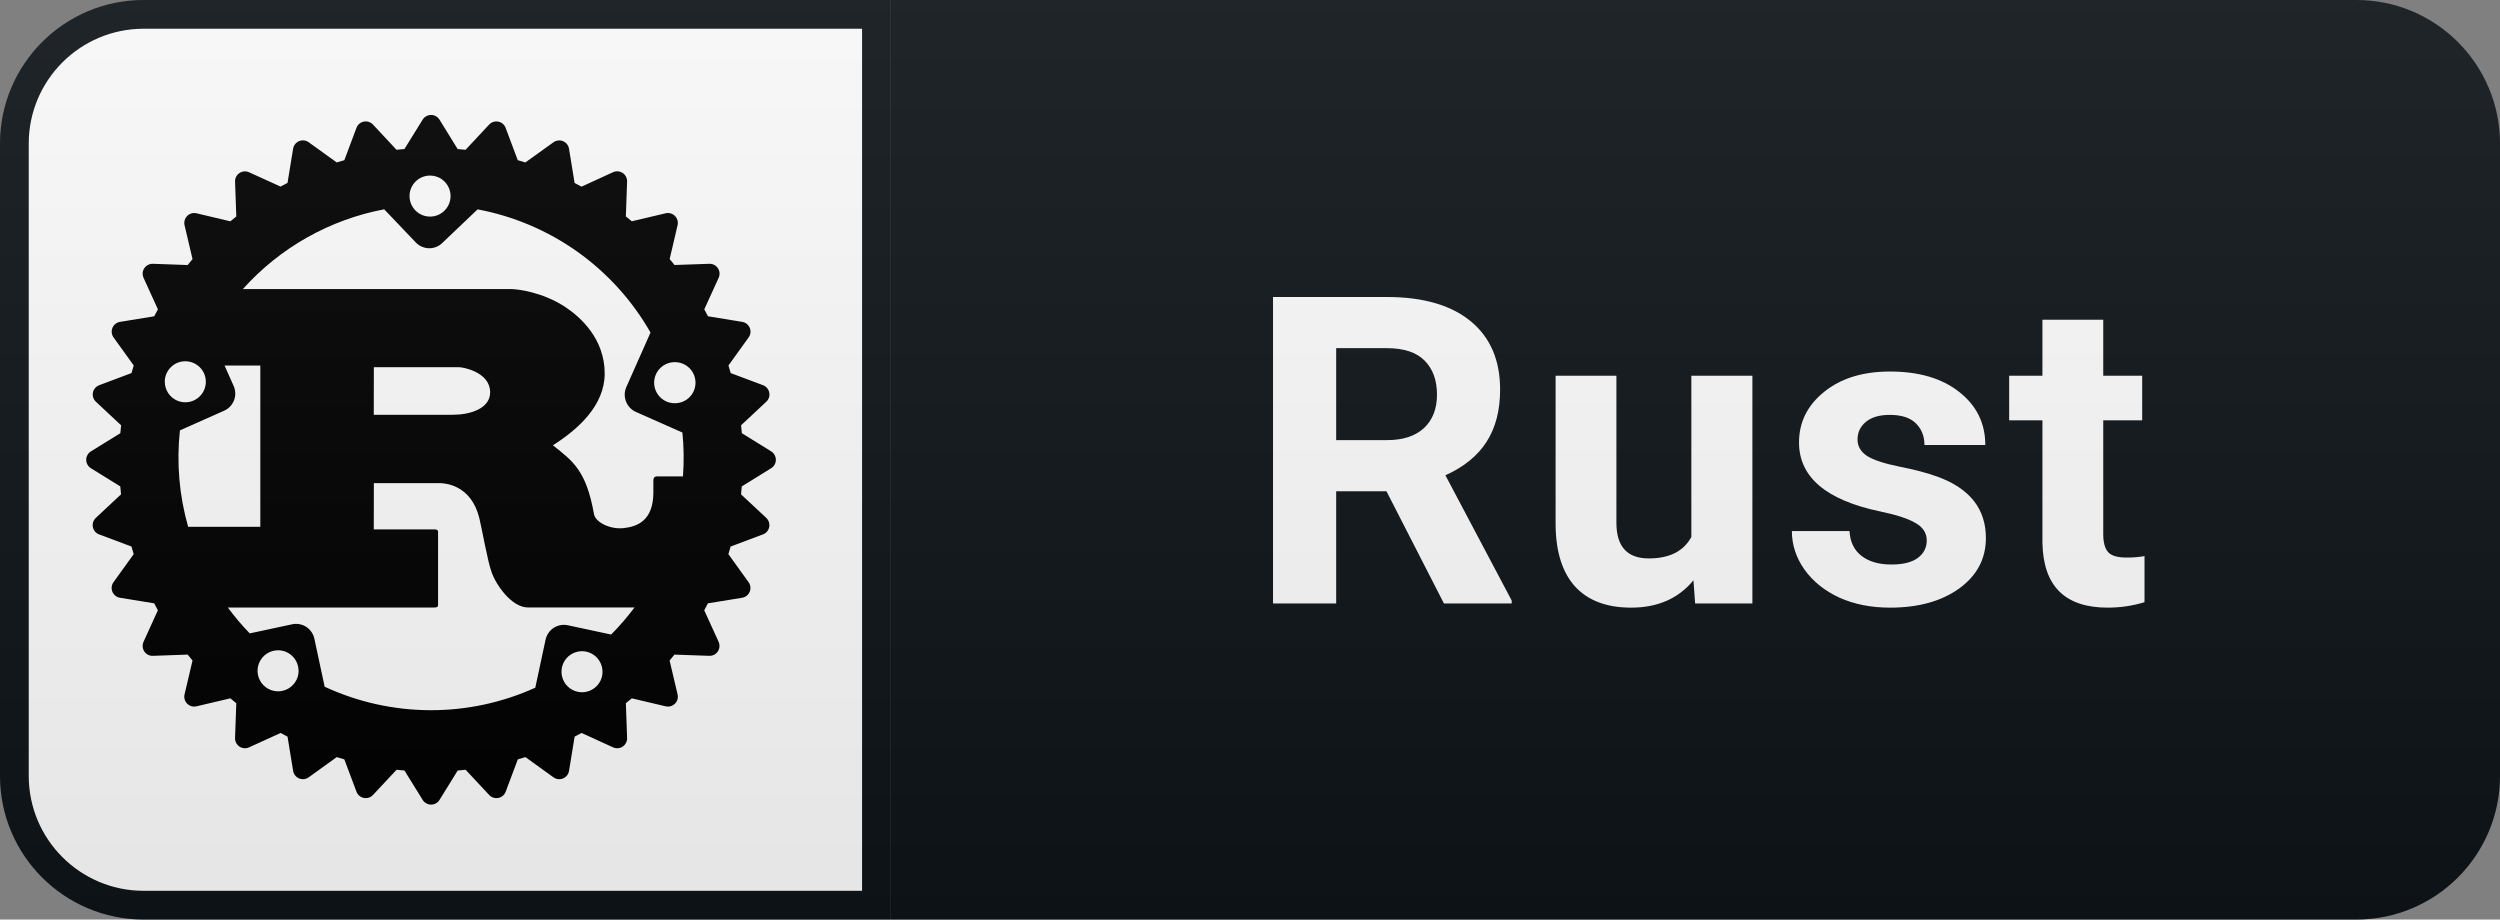 <svg width="87" height="32" viewBox="0 0 87 32" fill="none" xmlns="http://www.w3.org/2000/svg">
<rect x="0" y="0" width="87" height="32" fill="#808080" stroke="none"/>
<path d="M82 0H31V32H82C84.761 32 87 29.761 87 27V5C87 2.239 84.761 0 82 0Z" fill="#0F1418"/>
<path d="M5 0.5H30.5V31.5H5C2.515 31.5 0.5 29.485 0.5 27V5C0.5 2.515 2.515 0.5 5 0.5Z" fill="white" stroke="#0F1418"/>
<path d="M26.839 15.708L25.816 15.075C25.808 14.981 25.8 14.891 25.79 14.799L26.668 13.979C26.711 13.939 26.743 13.888 26.761 13.833C26.779 13.777 26.782 13.717 26.77 13.66C26.759 13.602 26.733 13.549 26.695 13.504C26.657 13.459 26.608 13.425 26.554 13.405L25.428 12.983C25.403 12.895 25.378 12.805 25.35 12.718L26.053 11.742C26.088 11.694 26.109 11.639 26.116 11.58C26.122 11.522 26.114 11.463 26.092 11.409C26.069 11.355 26.033 11.307 25.987 11.271C25.941 11.234 25.887 11.21 25.829 11.201L24.637 11.006C24.595 10.925 24.553 10.845 24.509 10.765L25.01 9.667C25.034 9.613 25.044 9.555 25.04 9.496C25.035 9.438 25.015 9.381 24.983 9.333C24.95 9.284 24.905 9.244 24.853 9.217C24.801 9.191 24.743 9.178 24.684 9.18L23.474 9.222C23.418 9.153 23.361 9.084 23.304 9.016L23.58 7.837C23.593 7.78 23.592 7.72 23.576 7.664C23.56 7.607 23.529 7.556 23.488 7.514C23.447 7.473 23.395 7.443 23.339 7.427C23.282 7.41 23.223 7.409 23.166 7.422L21.986 7.7C21.918 7.643 21.85 7.587 21.78 7.531L21.823 6.321C21.825 6.262 21.812 6.203 21.786 6.151C21.759 6.098 21.72 6.053 21.671 6.02C21.622 5.987 21.566 5.968 21.507 5.963C21.448 5.958 21.389 5.968 21.335 5.992L20.238 6.495C20.158 6.451 20.077 6.409 19.996 6.367L19.802 5.176C19.792 5.118 19.768 5.063 19.732 5.017C19.695 4.971 19.648 4.935 19.594 4.913C19.539 4.89 19.48 4.882 19.422 4.889C19.364 4.896 19.308 4.917 19.261 4.951L18.283 5.653C18.195 5.625 18.107 5.6 18.018 5.575L17.596 4.45C17.576 4.395 17.542 4.346 17.497 4.308C17.452 4.27 17.399 4.244 17.341 4.233C17.284 4.221 17.224 4.225 17.168 4.243C17.113 4.261 17.062 4.292 17.022 4.335L16.202 5.213C16.11 5.203 16.018 5.195 15.926 5.187L15.294 4.163C15.263 4.113 15.22 4.072 15.169 4.044C15.118 4.015 15.06 4 15.001 4C14.943 4 14.885 4.015 14.834 4.044C14.782 4.072 14.739 4.113 14.708 4.163L14.075 5.186C13.981 5.194 13.891 5.202 13.799 5.212L12.979 4.334C12.939 4.292 12.888 4.26 12.833 4.242C12.777 4.224 12.717 4.22 12.66 4.232C12.602 4.243 12.549 4.269 12.504 4.307C12.459 4.345 12.425 4.394 12.405 4.449L11.983 5.574C11.894 5.6 11.805 5.624 11.717 5.653L10.741 4.949C10.694 4.915 10.638 4.894 10.58 4.887C10.521 4.88 10.462 4.889 10.408 4.911C10.354 4.934 10.307 4.97 10.27 5.016C10.234 5.062 10.21 5.116 10.2 5.174L10.006 6.365C9.925 6.407 9.844 6.449 9.764 6.493L8.667 5.995C8.613 5.97 8.554 5.96 8.496 5.965C8.437 5.97 8.38 5.99 8.332 6.023C8.283 6.056 8.243 6.1 8.216 6.153C8.19 6.206 8.177 6.264 8.18 6.323L8.223 7.533C8.153 7.589 8.082 7.645 8.016 7.702L6.837 7.422C6.78 7.409 6.72 7.41 6.664 7.427C6.607 7.443 6.556 7.473 6.514 7.514C6.473 7.556 6.443 7.607 6.427 7.664C6.41 7.72 6.409 7.78 6.422 7.837L6.7 9.016C6.643 9.084 6.586 9.154 6.531 9.223L5.321 9.18C5.262 9.178 5.204 9.192 5.152 9.218C5.099 9.245 5.055 9.284 5.022 9.333C4.989 9.382 4.97 9.438 4.965 9.497C4.961 9.555 4.971 9.614 4.995 9.667L5.495 10.765C5.451 10.845 5.409 10.926 5.367 11.007L4.176 11.201C4.118 11.21 4.063 11.234 4.017 11.271C3.971 11.307 3.935 11.355 3.913 11.409C3.89 11.463 3.882 11.522 3.889 11.58C3.896 11.639 3.917 11.694 3.951 11.742L4.654 12.718C4.627 12.805 4.601 12.895 4.576 12.983L3.451 13.405C3.396 13.426 3.347 13.46 3.309 13.505C3.271 13.549 3.245 13.603 3.234 13.66C3.222 13.718 3.226 13.777 3.244 13.833C3.262 13.889 3.293 13.939 3.336 13.979L4.214 14.8C4.204 14.891 4.196 14.983 4.188 15.075L3.163 15.708C3.113 15.739 3.072 15.782 3.044 15.834C3.015 15.885 3 15.943 3 16.001C3 16.06 3.015 16.118 3.044 16.169C3.072 16.22 3.113 16.263 3.163 16.294L4.186 16.927C4.194 17.021 4.202 17.111 4.212 17.203L3.334 18.023C3.292 18.063 3.26 18.113 3.242 18.169C3.224 18.225 3.22 18.285 3.232 18.342C3.243 18.399 3.269 18.453 3.307 18.498C3.345 18.543 3.394 18.577 3.449 18.597L4.574 19.019C4.6 19.108 4.624 19.197 4.653 19.284L3.949 20.261C3.915 20.308 3.894 20.364 3.887 20.422C3.88 20.48 3.889 20.539 3.911 20.594C3.934 20.648 3.97 20.695 4.016 20.732C4.062 20.768 4.116 20.792 4.174 20.802L5.366 20.996C5.408 21.077 5.45 21.158 5.494 21.237L4.995 22.335C4.971 22.389 4.961 22.448 4.965 22.506C4.97 22.565 4.989 22.621 5.022 22.67C5.054 22.719 5.098 22.759 5.151 22.786C5.203 22.813 5.262 22.826 5.321 22.823L6.532 22.78C6.587 22.849 6.643 22.918 6.7 22.986L6.422 24.166C6.409 24.223 6.41 24.282 6.427 24.339C6.443 24.395 6.473 24.447 6.514 24.488C6.556 24.529 6.607 24.56 6.664 24.576C6.72 24.592 6.78 24.593 6.837 24.58L8.016 24.302C8.084 24.359 8.153 24.416 8.223 24.471L8.18 25.682C8.178 25.74 8.191 25.799 8.217 25.851C8.244 25.903 8.284 25.948 8.333 25.98C8.381 26.013 8.438 26.033 8.496 26.037C8.555 26.042 8.613 26.032 8.667 26.008L9.765 25.507C9.844 25.551 9.926 25.593 10.006 25.635L10.201 26.826C10.21 26.884 10.234 26.939 10.271 26.985C10.307 27.031 10.354 27.067 10.409 27.089C10.463 27.112 10.522 27.12 10.58 27.113C10.639 27.107 10.694 27.085 10.742 27.051L11.718 26.347C11.805 26.375 11.895 26.4 11.983 26.426L12.405 27.551C12.426 27.606 12.46 27.655 12.505 27.693C12.549 27.73 12.603 27.756 12.66 27.768C12.718 27.779 12.777 27.776 12.833 27.758C12.889 27.74 12.939 27.708 12.979 27.666L13.8 26.788C13.891 26.798 13.983 26.806 14.075 26.814L14.709 27.837C14.739 27.887 14.783 27.928 14.834 27.956C14.885 27.985 14.943 28 15.002 28C15.06 28 15.118 27.985 15.169 27.956C15.221 27.928 15.264 27.887 15.295 27.837L15.928 26.814C16.022 26.806 16.112 26.798 16.204 26.788L17.024 27.666C17.064 27.708 17.114 27.74 17.17 27.758C17.226 27.776 17.285 27.779 17.343 27.768C17.4 27.756 17.454 27.73 17.499 27.693C17.543 27.655 17.578 27.606 17.598 27.551L18.02 26.426C18.109 26.4 18.197 26.375 18.285 26.347L19.261 27.051C19.309 27.085 19.364 27.107 19.422 27.113C19.481 27.12 19.54 27.112 19.594 27.089C19.648 27.067 19.696 27.031 19.732 26.985C19.769 26.939 19.793 26.884 19.802 26.826L19.997 25.635C20.077 25.593 20.158 25.551 20.238 25.507L21.336 26.008C21.389 26.032 21.448 26.042 21.507 26.037C21.565 26.033 21.622 26.013 21.67 25.98C21.719 25.948 21.759 25.903 21.785 25.851C21.812 25.799 21.825 25.74 21.823 25.682L21.78 24.471C21.85 24.415 21.919 24.359 21.987 24.302L23.166 24.58C23.223 24.593 23.282 24.592 23.339 24.576C23.395 24.56 23.447 24.529 23.488 24.488C23.529 24.447 23.56 24.395 23.576 24.339C23.592 24.282 23.593 24.223 23.58 24.166L23.302 22.986C23.359 22.918 23.416 22.85 23.471 22.78L24.682 22.823C24.741 22.825 24.799 22.812 24.851 22.786C24.904 22.759 24.948 22.719 24.98 22.67C25.013 22.621 25.033 22.565 25.037 22.506C25.042 22.448 25.032 22.389 25.008 22.335L24.507 21.238C24.551 21.158 24.593 21.077 24.635 20.996L25.826 20.802C25.884 20.792 25.939 20.768 25.985 20.732C26.031 20.695 26.067 20.648 26.089 20.594C26.112 20.539 26.12 20.48 26.113 20.422C26.107 20.364 26.085 20.308 26.051 20.261L25.348 19.284C25.375 19.197 25.401 19.108 25.426 19.019L26.551 18.597C26.606 18.577 26.655 18.543 26.693 18.498C26.731 18.453 26.757 18.399 26.768 18.342C26.78 18.285 26.776 18.225 26.758 18.169C26.74 18.113 26.709 18.063 26.666 18.023L25.788 17.203C25.798 17.111 25.806 17.019 25.814 16.927L26.837 16.294C26.887 16.263 26.928 16.22 26.956 16.169C26.985 16.118 27 16.06 27 16.001C27 15.943 26.985 15.885 26.956 15.834C26.928 15.782 26.887 15.739 26.837 15.708H26.839ZM19.76 21.759C19.591 21.723 19.415 21.755 19.269 21.849C19.124 21.943 19.022 22.091 18.986 22.26L18.628 23.932C17.475 24.454 16.224 24.721 14.959 24.715C13.694 24.709 12.445 24.43 11.298 23.898L10.94 22.226C10.922 22.142 10.888 22.063 10.839 21.993C10.791 21.922 10.729 21.862 10.658 21.816C10.586 21.769 10.506 21.737 10.422 21.722C10.338 21.706 10.252 21.707 10.168 21.725L8.691 22.042C8.417 21.759 8.162 21.458 7.929 21.142H15.109C15.19 21.142 15.245 21.128 15.245 21.052V18.512C15.245 18.438 15.19 18.422 15.109 18.422H13.007L13.01 16.812H15.282C15.489 16.812 16.392 16.872 16.679 18.024C16.768 18.378 16.968 19.531 17.104 19.9C17.239 20.313 17.788 21.14 18.374 21.14H22.08C21.832 21.473 21.56 21.788 21.267 22.082L19.76 21.759ZM20.968 23.376C20.968 23.517 20.927 23.655 20.848 23.773C20.77 23.89 20.658 23.982 20.528 24.036C20.398 24.09 20.254 24.105 20.116 24.077C19.977 24.05 19.85 23.982 19.75 23.882C19.65 23.782 19.581 23.655 19.554 23.517C19.526 23.379 19.54 23.235 19.593 23.104C19.647 22.974 19.738 22.862 19.855 22.783C19.973 22.704 20.11 22.662 20.252 22.662H20.272C20.458 22.667 20.635 22.745 20.764 22.878C20.894 23.012 20.966 23.19 20.966 23.376H20.968ZM10.392 23.344C10.391 23.486 10.35 23.624 10.271 23.741C10.192 23.858 10.081 23.95 9.95 24.004C9.82 24.058 9.676 24.072 9.538 24.044C9.399 24.017 9.272 23.949 9.172 23.849C9.072 23.749 9.004 23.622 8.976 23.483C8.949 23.345 8.963 23.201 9.017 23.071C9.071 22.94 9.162 22.829 9.28 22.75C9.397 22.672 9.535 22.63 9.677 22.629H9.698C9.883 22.636 10.059 22.713 10.188 22.847C10.317 22.98 10.389 23.159 10.389 23.344H10.392ZM6.261 14.977L7.801 14.292C7.879 14.258 7.949 14.208 8.008 14.146C8.067 14.084 8.113 14.011 8.144 13.931C8.175 13.852 8.19 13.767 8.187 13.681C8.185 13.595 8.166 13.511 8.132 13.433L7.814 12.72H9.059V18.332H6.547C6.236 17.243 6.14 16.103 6.261 14.977ZM5.734 13.286C5.734 13.193 5.752 13.1 5.788 13.013C5.824 12.926 5.876 12.848 5.943 12.781C6.009 12.715 6.088 12.662 6.174 12.626C6.261 12.59 6.354 12.572 6.448 12.572H6.469C6.61 12.575 6.746 12.621 6.86 12.702C6.975 12.782 7.064 12.895 7.115 13.026C7.166 13.157 7.177 13.3 7.147 13.437C7.117 13.575 7.048 13.7 6.947 13.798C6.846 13.896 6.719 13.962 6.581 13.988C6.443 14.014 6.301 13.998 6.171 13.944C6.042 13.889 5.931 13.798 5.854 13.681C5.776 13.564 5.735 13.426 5.735 13.286L5.734 13.286ZM13.007 14.434L13.01 12.779H15.975C16.129 12.779 17.057 12.955 17.057 13.652C17.057 14.228 16.345 14.434 15.759 14.434H13.007ZM21.705 18.378C21.245 18.431 20.738 18.185 20.674 17.905C20.403 16.382 19.952 16.058 19.241 15.496C20.125 14.936 21.043 14.106 21.043 12.999C21.043 11.803 20.224 11.049 19.665 10.679C18.88 10.164 18.011 10.059 17.777 10.059H8.453C9.742 8.619 11.471 7.643 13.37 7.284L14.47 8.438C14.529 8.5 14.6 8.549 14.678 8.584C14.756 8.618 14.84 8.637 14.926 8.639C15.011 8.641 15.096 8.626 15.175 8.595C15.255 8.564 15.328 8.518 15.389 8.458L16.62 7.286C17.874 7.521 19.062 8.026 20.102 8.766C21.141 9.507 22.006 10.464 22.638 11.572L21.794 13.474C21.726 13.633 21.722 13.811 21.785 13.972C21.847 14.133 21.97 14.263 22.127 14.334L23.748 15.052C23.799 15.559 23.805 16.07 23.767 16.578H22.863C22.774 16.578 22.737 16.637 22.737 16.724V17.138C22.736 18.111 22.188 18.325 21.705 18.378ZM14.251 6.823C14.252 6.634 14.327 6.453 14.46 6.319C14.594 6.185 14.775 6.11 14.964 6.11H14.985C15.126 6.114 15.262 6.159 15.377 6.24C15.492 6.321 15.58 6.433 15.631 6.564C15.682 6.695 15.694 6.838 15.664 6.976C15.634 7.113 15.564 7.238 15.463 7.336C15.363 7.434 15.235 7.5 15.097 7.526C14.959 7.552 14.816 7.536 14.687 7.482C14.557 7.427 14.447 7.335 14.37 7.218C14.292 7.101 14.251 6.963 14.251 6.823ZM23.479 14.032C23.385 14.032 23.292 14.014 23.205 13.978C23.119 13.942 23.04 13.889 22.974 13.823C22.907 13.757 22.855 13.678 22.819 13.591C22.783 13.505 22.764 13.412 22.764 13.318C22.764 13.224 22.783 13.131 22.819 13.044C22.855 12.958 22.907 12.879 22.974 12.813C23.04 12.746 23.119 12.694 23.205 12.658C23.292 12.622 23.385 12.603 23.479 12.603H23.499C23.689 12.606 23.869 12.684 24.002 12.82C24.134 12.956 24.206 13.139 24.204 13.328C24.201 13.518 24.123 13.698 23.987 13.83C23.851 13.962 23.668 14.035 23.479 14.032Z" fill="black"/>
<path d="M48.249 17.096H46.499V21H44.301V10.336H48.264C49.523 10.336 50.495 10.617 51.179 11.178C51.862 11.74 52.204 12.533 52.204 13.559C52.204 14.286 52.045 14.894 51.728 15.382C51.416 15.866 50.94 16.252 50.3 16.54L52.607 20.898V21H50.249L48.249 17.096ZM46.499 15.316H48.271C48.823 15.316 49.25 15.177 49.553 14.899C49.855 14.616 50.007 14.227 50.007 13.734C50.007 13.231 49.863 12.836 49.575 12.548C49.291 12.26 48.855 12.116 48.264 12.116H46.499V15.316ZM58.932 20.194C58.41 20.829 57.687 21.146 56.764 21.146C55.914 21.146 55.265 20.902 54.816 20.414C54.371 19.926 54.144 19.21 54.135 18.268V13.075H56.251V18.195C56.251 19.02 56.627 19.433 57.379 19.433C58.097 19.433 58.59 19.184 58.859 18.686V13.075H60.983V21H58.991L58.932 20.194ZM67.051 18.81C67.051 18.551 66.922 18.349 66.663 18.202C66.409 18.051 65.999 17.916 65.433 17.799C63.548 17.404 62.606 16.603 62.606 15.397C62.606 14.694 62.896 14.108 63.477 13.639C64.063 13.165 64.827 12.929 65.77 12.929C66.775 12.929 67.579 13.165 68.179 13.639C68.785 14.113 69.088 14.728 69.088 15.485H66.971C66.971 15.182 66.873 14.933 66.678 14.738C66.483 14.538 66.177 14.438 65.762 14.438C65.406 14.438 65.13 14.518 64.935 14.679C64.739 14.84 64.642 15.045 64.642 15.294C64.642 15.529 64.752 15.719 64.971 15.866C65.196 16.007 65.572 16.132 66.099 16.239C66.627 16.342 67.071 16.459 67.432 16.591C68.55 17.001 69.109 17.711 69.109 18.722C69.109 19.445 68.799 20.031 68.179 20.48C67.559 20.924 66.758 21.146 65.777 21.146C65.113 21.146 64.522 21.029 64.005 20.795C63.492 20.556 63.089 20.231 62.796 19.821C62.503 19.406 62.357 18.959 62.357 18.48H64.363C64.383 18.856 64.522 19.145 64.781 19.345C65.04 19.545 65.386 19.645 65.821 19.645C66.226 19.645 66.531 19.569 66.737 19.418C66.946 19.262 67.051 19.059 67.051 18.81ZM73.193 11.127V13.075H74.548V14.628H73.193V18.583C73.193 18.876 73.249 19.086 73.362 19.213C73.474 19.34 73.689 19.403 74.006 19.403C74.241 19.403 74.448 19.386 74.629 19.352V20.956C74.214 21.083 73.787 21.146 73.347 21.146C71.863 21.146 71.106 20.397 71.077 18.898V14.628H69.919V13.075H71.077V11.127H73.193Z" fill="white"/>
<path d="M82 0H5C2.239 0 0 2.239 0 5V27C0 29.761 2.239 32 5 32H82C84.761 32 87 29.761 87 27V5C87 2.239 84.761 0 82 0Z" fill="url(#paint0_linear)"/>
<defs>
<linearGradient id="paint0_linear" x1="0" y1="0" x2="0" y2="32" gradientUnits="userSpaceOnUse">
<stop stop-color="#BBBBBB" stop-opacity="0.1"/>
<stop offset="1" stop-opacity="0.1"/>
</linearGradient>
</defs>
</svg>

